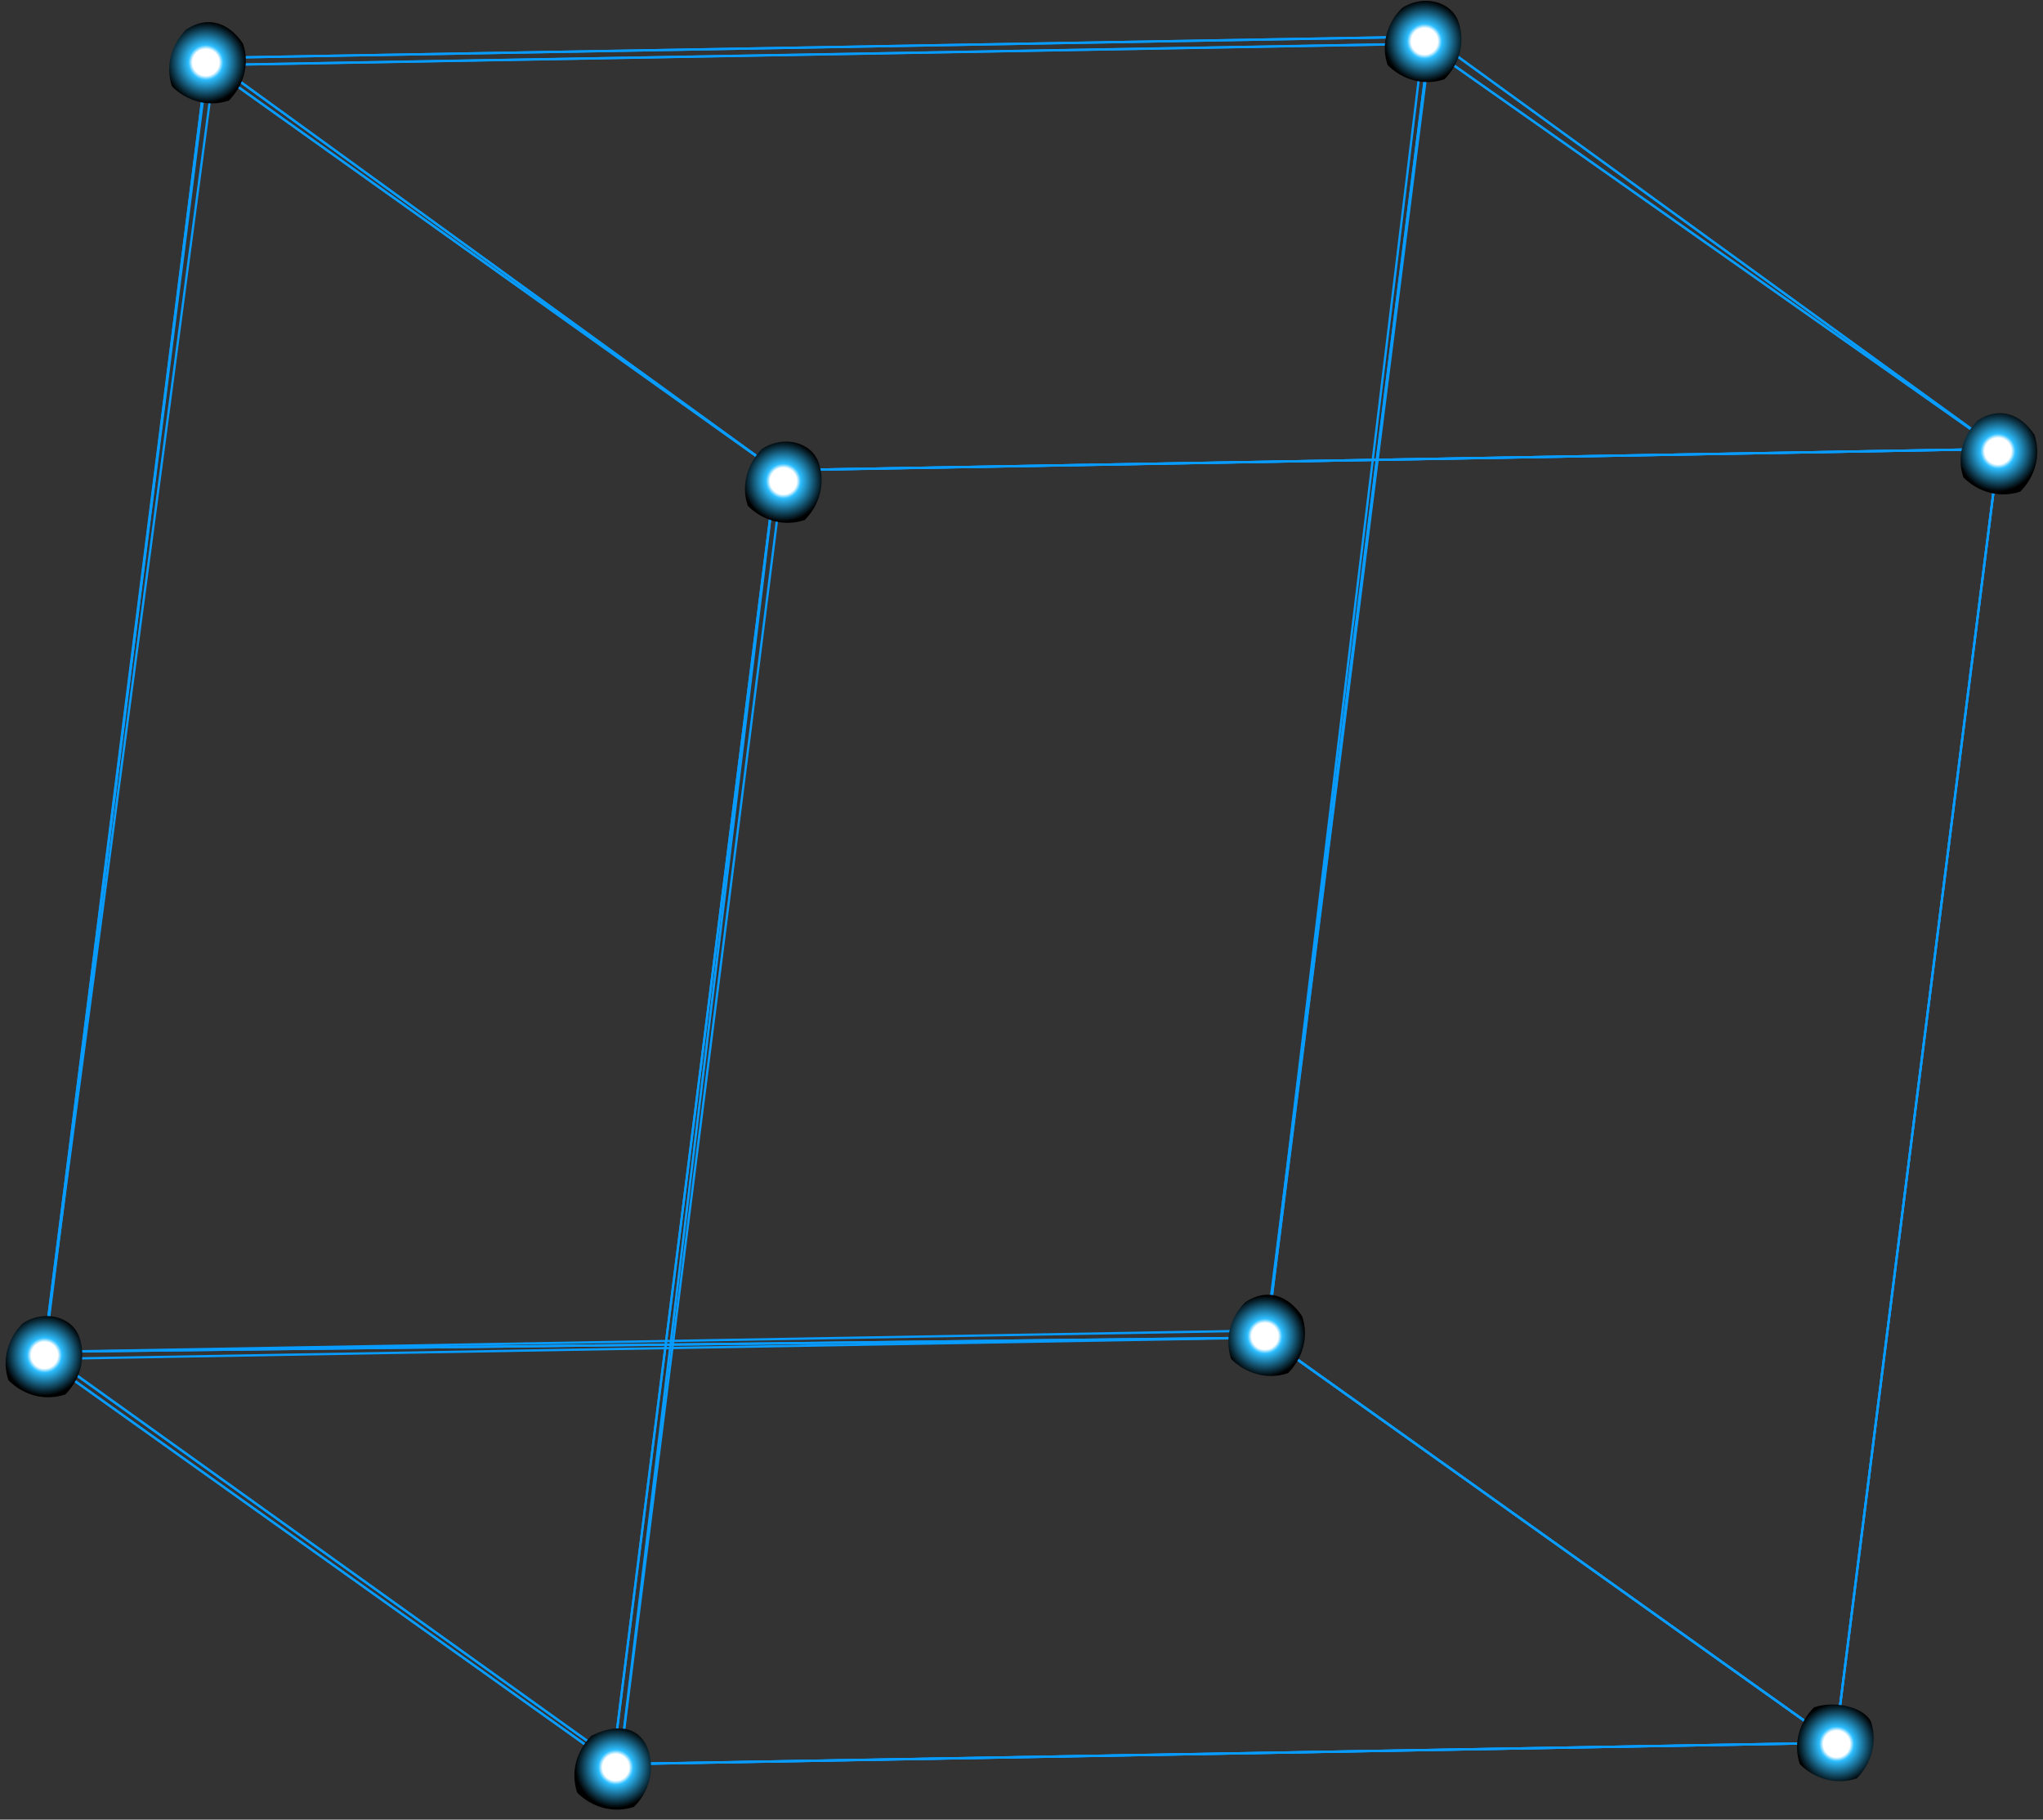 <svg width="192" height="171" fill="none" xmlns="http://www.w3.org/2000/svg"><rect width="100%" height="100%" fill="#333333" stroke="none"/><mask id="mask0_118_184" style="mask-type:luminance" maskUnits="userSpaceOnUse" x="4" y="3" width="131" height="125"><path d="M19.495 5.446L134.408 3.44l-15.366 121.594L4.129 127.04 19.495 5.446zm99.547 120.257L134.408 4.11 20.163 6.114 4.13 127.04l114.913-1.337z" fill="#fff"/></mask><g mask="url(#mask0_118_184)"><path d="M4.129 127.04l114.913-2.005L134.408 3.441 19.495 5.446 4.13 127.04zm0 0L20.163 6.114 134.408 4.11l-15.366 121.593L4.129 127.04z" stroke="#089CFF" stroke-width=".053" stroke-miterlimit="10"/></g><path d="M19.497 5.446L134.41 3.44l-15.366 121.594L4.131 127.04 19.497 5.446zm99.547 120.257L134.41 4.11 20.165 6.114 4.131 127.04l114.913-1.337z" stroke="#089CFF" stroke-width=".213" stroke-miterlimit="10"/><mask id="mask1_118_184" style="mask-type:luminance" maskUnits="userSpaceOnUse" x="57" y="42" width="131" height="124"><path d="M72.948 44.195l114.913-2.004-15.366 121.594-114.913 2.004L72.948 44.195zm99.547 119.59l15.366-121.594-114.245 2.004L58.25 165.79l114.245-2.004z" fill="#fff"/></mask><g mask="url(#mask1_118_184)"><path d="M187.861 42.191L72.948 44.195 57.582 165.79l114.913-2.004m15.366-121.594l-15.366 121.594m15.366-121.594L73.616 44.195 58.25 165.79l114.245-2.004" stroke="#089CFF" stroke-width=".053" stroke-miterlimit="10"/></g><path d="M72.946 44.195l114.913-2.004-15.366 121.594-114.913 2.004L72.946 44.195zm99.547 119.59l15.366-121.594-114.245 2.004L58.249 165.79l114.245-2.004z" stroke="#089CFF" stroke-width=".213" stroke-miterlimit="10"/><mask id="mask2_118_184" style="mask-type:luminance" maskUnits="userSpaceOnUse" x="19" y="3" width="169" height="42"><path d="M72.95 44.195L19.502 5.445l114.913-2.004 53.448 38.75L72.95 44.195z" fill="#fff"/></mask><g mask="url(#mask2_118_184)"><path d="M72.95 44.196L19.502 5.446l114.913-2.004 53.448 38.75L72.95 44.195z" stroke="#089CFF" stroke-width=".053" stroke-miterlimit="10"/></g><path d="M72.95 44.195L19.502 5.445l114.913-2.004 53.448 38.75L72.95 44.195z" stroke="#089CFF" stroke-width=".213" stroke-miterlimit="10"/><mask id="mask3_118_184" style="mask-type:luminance" maskUnits="userSpaceOnUse" x="119" y="3" width="69" height="161"><path d="M187.853 42.191l-15.366 121.594-53.448-38.082L134.405 3.441l53.448 38.75z" fill="#fff"/></mask><g mask="url(#mask3_118_184)"><path d="M187.851 42.191l-15.366 121.594-53.448-38.082L134.403 3.442l53.448 38.75z" stroke="#089CFF" stroke-width=".053" stroke-miterlimit="10"/></g><path d="M187.853 42.191l-15.366 121.594-53.448-38.082L134.405 3.441l53.448 38.75z" stroke="#089CFF" stroke-width=".213" stroke-miterlimit="10"/><mask id="mask4_118_184" style="mask-type:luminance" maskUnits="userSpaceOnUse" x="4" y="125" width="169" height="41"><path d="M172.49 163.785l-114.913 2.004-53.448-38.081 114.913-2.005 53.448 38.082z" fill="#fff"/></mask><g mask="url(#mask4_118_184)"><path d="M172.49 163.785l-114.913 2.004-53.448-38.081 114.913-2.005 53.448 38.082z" stroke="#089CFF" stroke-width=".053" stroke-miterlimit="10"/></g><path d="M172.492 163.785l-114.913 2.004L4.13 127.708l114.913-2.005 53.448 38.082z" stroke="#089CFF" stroke-width=".213" stroke-miterlimit="10"/><mask id="mask5_118_184" style="mask-type:luminance" maskUnits="userSpaceOnUse" x="4" y="5" width="69" height="161"><path d="M57.577 165.789L4.129 127.708 19.495 5.446l53.448 38.75-15.366 121.593z" fill="#fff"/></mask><g mask="url(#mask5_118_184)"><path d="M57.577 165.789L4.129 127.708 19.495 5.446l53.448 38.75-15.366 121.593z" stroke="#089CFF" stroke-width=".053" stroke-miterlimit="10"/></g><path d="M57.579 165.789L4.13 127.708 19.497 5.446l53.448 38.75-15.366 121.593z" stroke="#089CFF" stroke-width=".213" stroke-miterlimit="10"/><mask id="mask6_118_184" style="mask-type:luminance" maskUnits="userSpaceOnUse" x="119" y="4" width="69" height="160"><path d="M172.487 163.785l-53.448-38.082L133.737 4.11l54.116 38.081-15.366 121.594z" fill="#fff"/></mask><g mask="url(#mask6_118_184)"><path d="M172.485 163.785l-53.448-38.082L133.735 4.11l54.116 38.081-15.366 121.594z" stroke="#089CFF" stroke-width=".053" stroke-miterlimit="10"/></g><path d="M172.487 163.785l-53.448-38.082L133.737 4.11l54.116 38.081-15.366 121.594z" stroke="#089CFF" stroke-width=".213" stroke-miterlimit="10"/><mask id="mask7_118_184" style="mask-type:luminance" maskUnits="userSpaceOnUse" x="19" y="4" width="169" height="41"><path d="M187.863 42.191L72.95 44.195 19.502 6.114 133.747 4.11l54.116 38.081z" fill="#fff"/></mask><g mask="url(#mask7_118_184)"><path d="M187.863 42.191L72.95 44.196 19.502 6.114 133.747 4.11l54.116 38.081z" stroke="#089CFF" stroke-width=".053" stroke-miterlimit="10"/></g><path d="M187.863 42.191L72.95 44.195 19.502 6.114 133.747 4.11l54.116 38.081z" stroke="#089CFF" stroke-width=".213" stroke-miterlimit="10"/><mask id="mask8_118_184" style="mask-type:luminance" maskUnits="userSpaceOnUse" x="4" y="6" width="69" height="160"><path d="M72.943 44.195L58.245 165.79 4.129 127.04 19.495 6.114l53.448 38.081z" fill="#fff"/></mask><g mask="url(#mask8_118_184)"><path d="M72.943 44.195L58.245 165.79 4.129 127.04 19.495 6.114l53.448 38.081z" stroke="#089CFF" stroke-width=".053" stroke-miterlimit="10"/></g><path d="M72.945 44.195L58.247 165.79 4.13 127.039 19.497 6.114l53.448 38.081z" stroke="#089CFF" stroke-width=".213" stroke-miterlimit="10"/><mask id="mask9_118_184" style="mask-type:luminance" maskUnits="userSpaceOnUse" x="4" y="125" width="169" height="41"><path d="M58.245 165.789L4.129 127.04l114.913-1.337 53.448 38.082-114.245 2.004z" fill="#fff"/></mask><g mask="url(#mask9_118_184)"><path d="M58.245 165.789L4.129 127.04l114.913-1.337 53.448 38.082-114.245 2.004z" stroke="#089CFF" stroke-width=".053" stroke-miterlimit="10"/></g><path d="M58.247 165.789L4.13 127.04l114.913-1.337 53.448 38.082-114.245 2.004z" stroke="#089CFF" stroke-width=".213" stroke-miterlimit="10"/><path d="M76.957 43.527c.668 2.005 0 4.009-1.336 5.345-2.005.668-4.009 0-5.345-1.336-.668-2.004 0-4.009 1.336-5.345 2.004-1.336 4.677-.668 5.345 1.336z" fill="url(#paint0_radial_118_184)"/><path d="M7.472 125.703c.668 2.005 0 4.009-1.336 5.345-2.004.668-4.008 0-5.345-1.336-.668-2.004 0-4.009 1.337-5.345 2.004-1.336 4.676-.668 5.344 1.336z" fill="url(#paint1_radial_118_184)"/><path d="M22.843 4.11c.669 2.004 0 4.008-1.336 5.344-2.004.668-4.008 0-5.345-1.336-.668-2.004 0-4.009 1.337-5.345 2.004-1.336 4.008-.668 5.345 1.336z" fill="url(#paint2_radial_118_184)"/><path d="M137.086 2.105c.668 2.005 0 4.009-1.337 5.345-2.004.668-4.008 0-5.344-1.336-.668-2.004 0-4.009 1.336-5.345 2.004-1.336 4.677-.668 5.345 1.336z" fill="url(#paint3_radial_118_184)"/><path d="M191.199 40.855c.668 2.004 0 4.008-1.336 5.345-2.005.668-4.009 0-5.345-1.337-.668-2.004 0-4.008 1.336-5.344 2.005-1.337 4.009-.669 5.345 1.336z" fill="url(#paint4_radial_118_184)"/><path d="M122.381 123.699c.668 2.004-.001 4.009-1.337 5.345-2.004.668-4.008 0-5.344-1.336-.668-2.005 0-4.009 1.336-5.345 2.004-1.336 4.008-.668 5.345 1.336z" fill="url(#paint5_radial_118_184)"/><path d="M175.828 161.781c.668 2.004 0 4.008-1.336 5.344-2.005.668-4.009 0-5.345-1.336-.668-2.004 0-4.008 1.336-5.345 2.004-.668 4.677 0 5.345 1.337z" fill="url(#paint6_radial_118_184)"/><path d="M60.922 164.453c.668 2.005 0 4.009-1.337 5.345-2.004.668-4.008 0-5.344-1.336-.669-2.004 0-4.009 1.336-5.345 2.672-1.336 4.677-.668 5.345 1.336z" fill="url(#paint7_radial_118_184)"/><defs><radialGradient id="paint0_radial_118_184" cx="0" cy="0" r="1" gradientUnits="userSpaceOnUse" gradientTransform="matrix(3.354 -1.799 1.799 3.354 73.624 45.208)"><stop offset=".327" stop-color="#fff"/><stop offset=".43" stop-color="#2DBEFF"/><stop offset="1"/></radialGradient><radialGradient id="paint1_radial_118_184" cx="0" cy="0" r="1" gradientUnits="userSpaceOnUse" gradientTransform="rotate(-28.21 255.515 55.357) scale(3.806)"><stop offset=".327" stop-color="#fff"/><stop offset=".43" stop-color="#2DBEFF"/><stop offset="1"/></radialGradient><radialGradient id="paint2_radial_118_184" cx="0" cy="0" r="1" gradientUnits="userSpaceOnUse" gradientTransform="rotate(-28.21 21.348 -35.557) scale(3.806)"><stop offset=".327" stop-color="#fff"/><stop offset=".43" stop-color="#2DBEFF"/><stop offset="1"/></radialGradient><radialGradient id="paint3_radial_118_184" cx="0" cy="0" r="1" gradientUnits="userSpaceOnUse" gradientTransform="rotate(-28.21 74.654 -264.447) scale(3.806)"><stop offset=".327" stop-color="#fff"/><stop offset=".43" stop-color="#2DBEFF"/><stop offset="1"/></radialGradient><radialGradient id="paint4_radial_118_184" cx="0" cy="0" r="1" gradientUnits="userSpaceOnUse" gradientTransform="matrix(3.354 -1.799 1.799 3.354 187.77 42.397)"><stop offset=".327" stop-color="#fff"/><stop offset=".43" stop-color="#2DBEFF"/><stop offset="1"/></radialGradient><radialGradient id="paint5_radial_118_184" cx="0" cy="0" r="1" gradientUnits="userSpaceOnUse" gradientTransform="rotate(-28.21 309.298 -173.757) scale(3.806)"><stop offset=".327" stop-color="#fff"/><stop offset=".43" stop-color="#2DBEFF"/><stop offset="1"/></radialGradient><radialGradient id="paint6_radial_118_184" cx="0" cy="0" r="1" gradientUnits="userSpaceOnUse" gradientTransform="rotate(-28.21 412.414 -261.518) scale(3.806 3.806)"><stop offset=".327" stop-color="#fff"/><stop offset=".43" stop-color="#2DBEFF"/><stop offset="1"/></radialGradient><radialGradient id="paint7_radial_118_184" cx="0" cy="0" r="1" gradientUnits="userSpaceOnUse" gradientTransform="rotate(-28.21 359.413 -32.105) scale(3.806)"><stop offset=".327" stop-color="#fff"/><stop offset=".43" stop-color="#2DBEFF"/><stop offset="1"/></radialGradient></defs></svg>